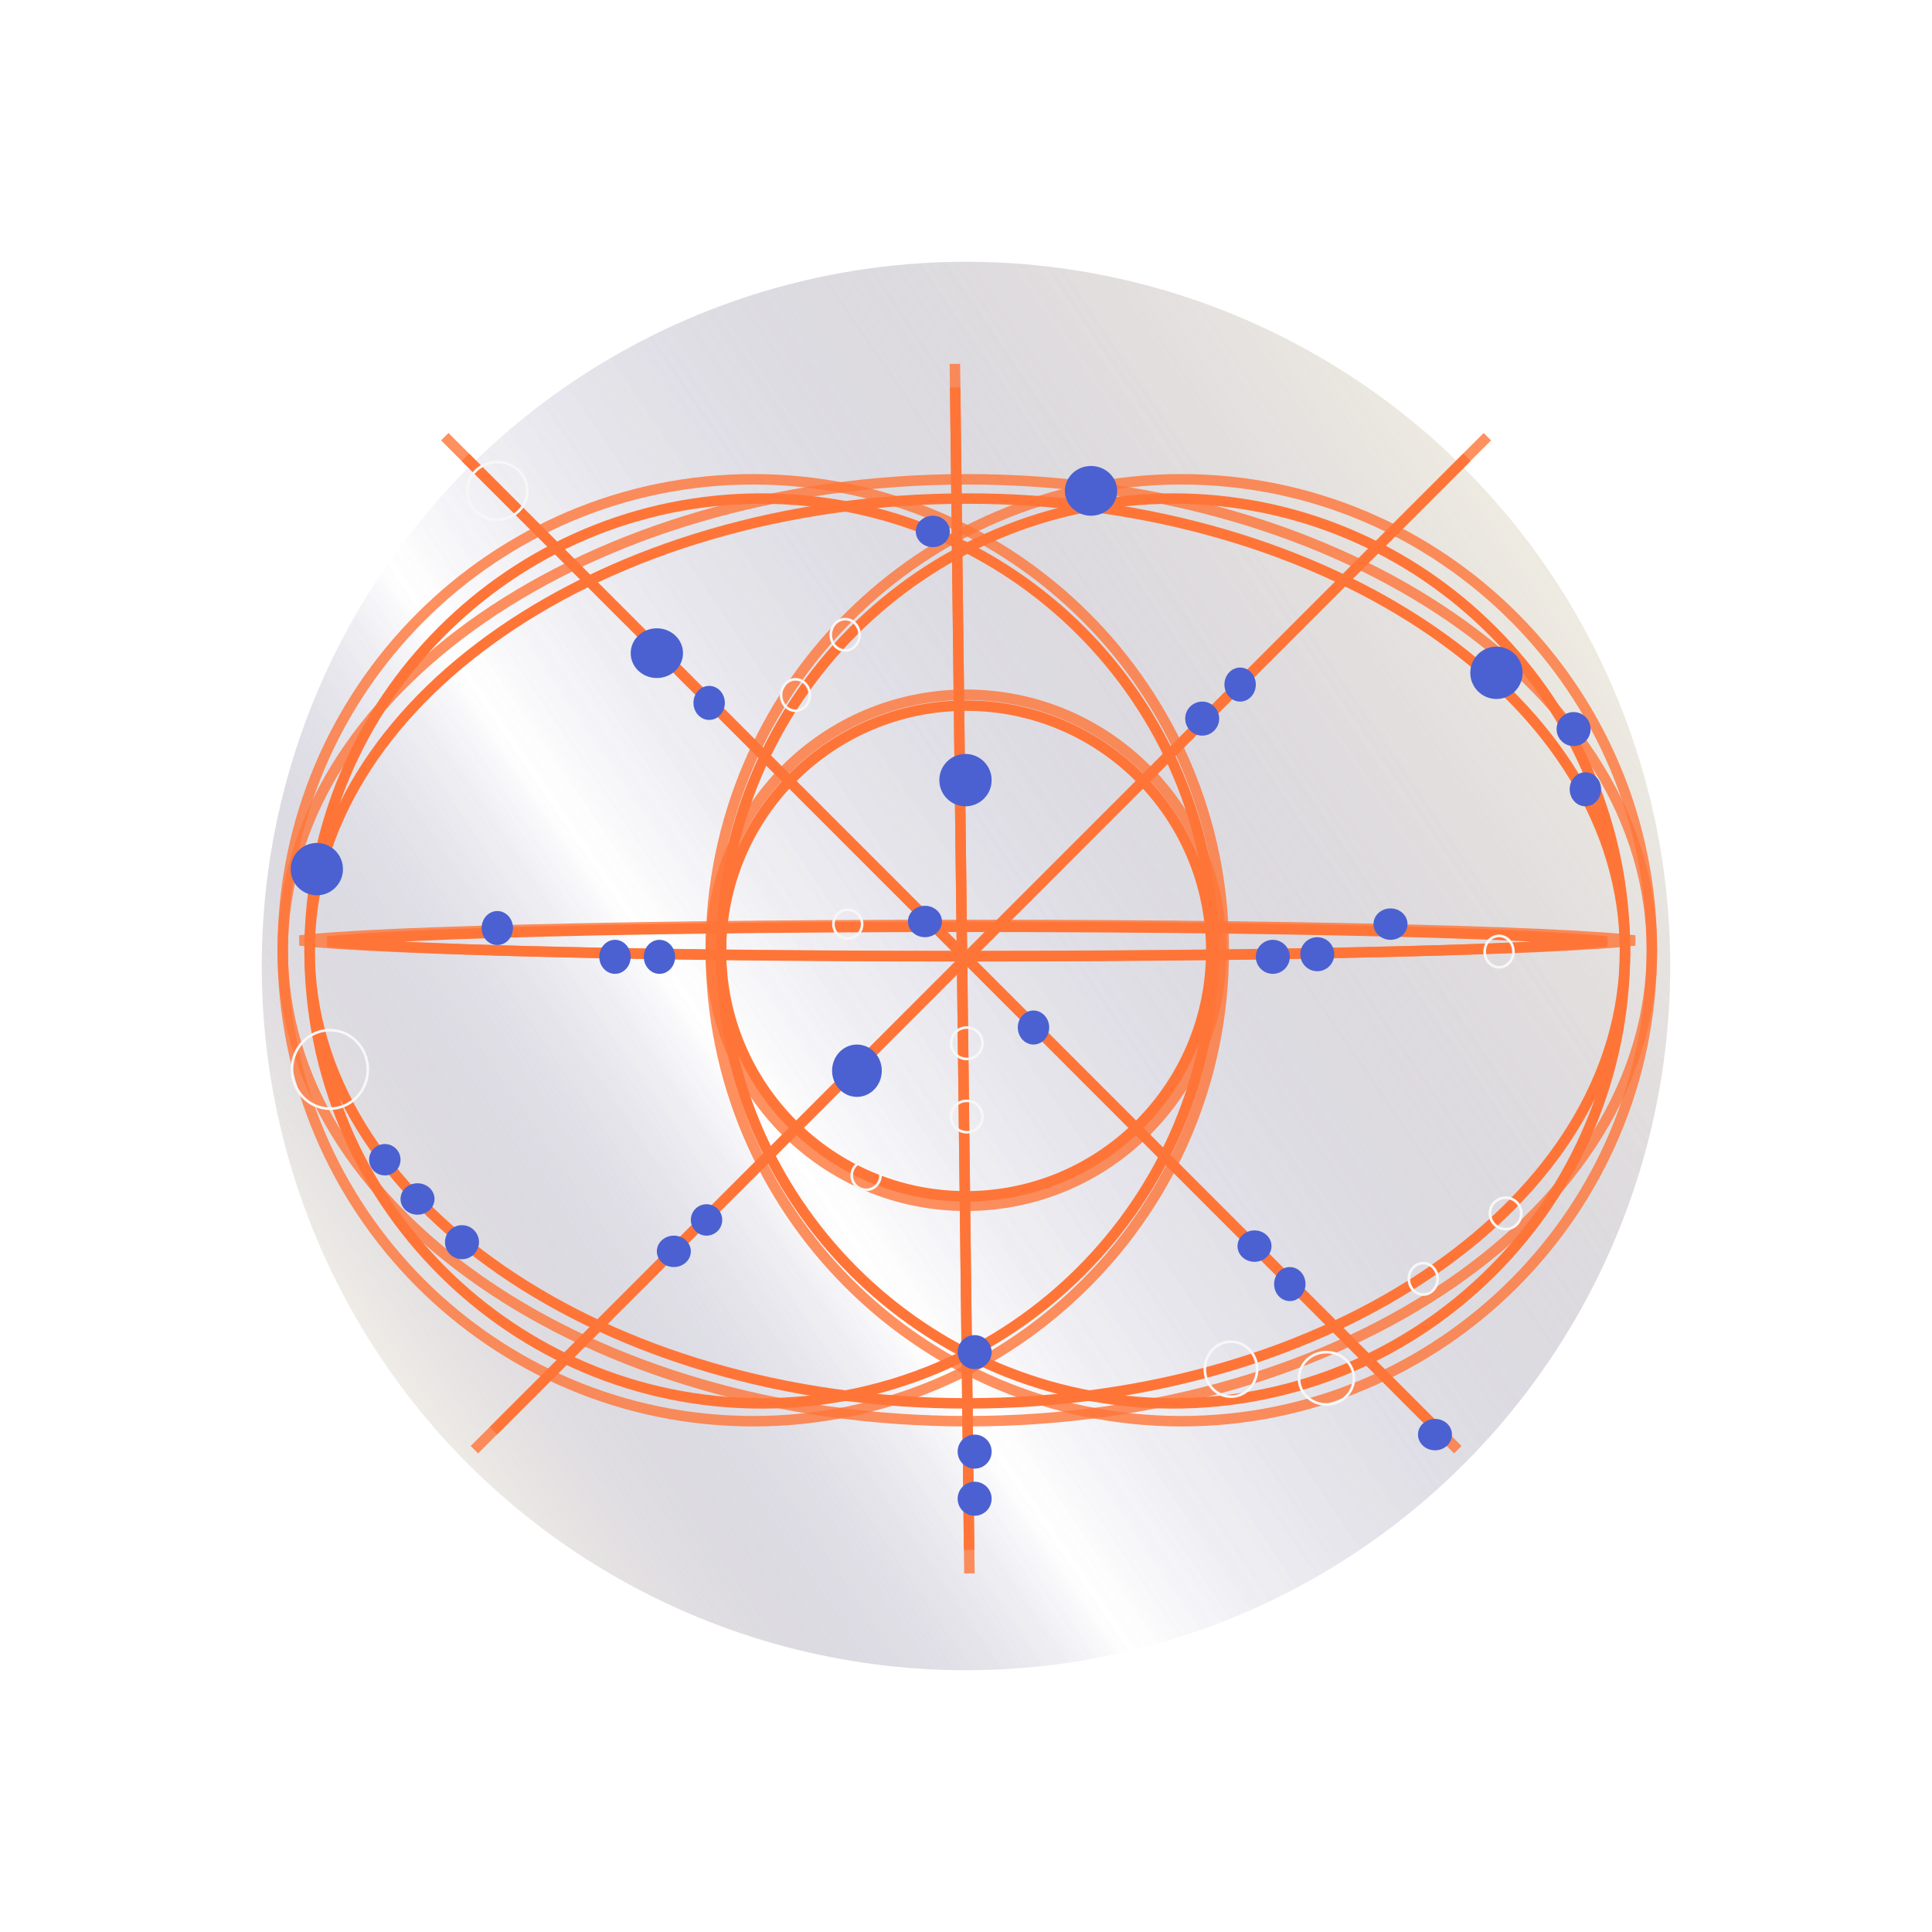 <svg width="738" height="738" viewBox="0 0 738 738" fill="none" xmlns="http://www.w3.org/2000/svg">
<g opacity="0.7" filter="url(#filter0_f_3263_1041)">
<circle cx="369" cy="369" r="269" fill="url(#paint0_linear_3263_1041)" fill-opacity="0.6"/>
</g>
<circle opacity="0.7" cx="369" cy="369" r="269" fill="url(#paint1_linear_3263_1041)" fill-opacity="0.6"/>
<g filter="url(#filter1_f_3263_1041)">
<path d="M467.48 362.985C467.48 462.343 387.006 542.886 287.74 542.886C188.474 542.886 108 462.343 108 362.985C108 263.627 188.474 183.084 287.74 183.084C387.006 183.084 467.48 263.627 467.48 362.985Z" stroke="#FF7538" stroke-opacity="0.8" stroke-width="4"/>
<path d="M466.546 362.986C466.546 416.891 422.886 460.587 369.033 460.587C315.179 460.587 271.52 416.891 271.52 362.986C271.52 309.081 315.179 265.385 369.033 265.385C422.886 265.385 466.546 309.081 466.546 362.986Z" stroke="#FF7538" stroke-opacity="0.8" stroke-width="4"/>
<path d="M631 362.985C631 462.343 550.526 542.886 451.26 542.886C351.994 542.886 271.52 462.343 271.52 362.985C271.52 263.627 351.994 183.084 451.26 183.084C550.526 183.084 631 263.627 631 362.985Z" stroke="#FF7538" stroke-opacity="0.8" stroke-width="4"/>
<path d="M631 362.985C631 412.371 602.005 457.297 554.686 489.962C507.377 522.621 441.909 542.886 369.5 542.886C297.091 542.886 231.623 522.621 184.314 489.962C136.995 457.297 108 412.371 108 362.985C108 313.599 136.995 268.672 184.314 236.007C231.623 203.348 297.091 183.084 369.5 183.084C441.909 183.084 507.377 203.348 554.686 236.007C602.005 268.672 631 313.599 631 362.985Z" stroke="#FF7538" stroke-opacity="0.8" stroke-width="4"/>
<path d="M114.526 359.244C117.727 358.869 121.855 358.501 126.849 358.145C140.142 357.197 159.404 356.341 183.238 355.622C230.896 354.185 296.75 353.295 369.5 353.295C442.25 353.295 508.104 354.185 555.762 355.622C579.596 356.341 598.858 357.197 612.151 358.145C617.145 358.501 621.273 358.869 624.474 359.244C621.273 359.62 617.145 359.987 612.151 360.344C598.858 361.292 579.596 362.147 555.762 362.866C508.104 364.304 442.25 365.194 369.5 365.194C296.75 365.194 230.896 364.304 183.238 362.866C159.404 362.147 140.142 361.292 126.849 360.344C121.855 359.987 117.727 359.62 114.526 359.244Z" stroke="#FF7538" stroke-opacity="0.8" stroke-width="4"/>
<line y1="-2" x2="462.034" y2="-2" transform="matrix(-0.012 -1 1 -0.012 372.305 601)" stroke="#FF7538" stroke-opacity="0.8" stroke-width="4"/>
<line y1="-2" x2="547.317" y2="-2" transform="matrix(0.707 -0.707 0.707 0.707 182.621 555.174)" stroke="#FF7538" stroke-opacity="0.8" stroke-width="4"/>
<line y1="-2" x2="547.317" y2="-2" transform="matrix(-0.707 -0.707 -0.707 0.707 555.445 555.174)" stroke="#FF7538" stroke-opacity="0.8" stroke-width="4"/>
</g>
<path d="M463.585 363.259C463.585 458.703 386.281 536.073 290.925 536.073C195.57 536.073 118.266 458.703 118.266 363.259C118.266 267.815 195.57 190.445 290.925 190.445C386.281 190.445 463.585 267.815 463.585 363.259Z" stroke="#FF7538" stroke-width="4"/>
<path d="M462.686 363.26C462.686 415.022 420.762 456.98 369.05 456.98C317.338 456.98 275.414 415.022 275.414 363.26C275.414 311.498 317.338 269.539 369.05 269.539C420.762 269.539 462.686 311.498 462.686 363.26Z" stroke="#FF7538" stroke-width="4"/>
<path d="M620.733 363.259C620.733 458.703 543.429 536.073 448.074 536.073C352.718 536.073 275.414 458.703 275.414 363.259C275.414 267.815 352.718 190.445 448.074 190.445C543.429 190.445 620.733 267.815 620.733 363.259Z" stroke="#FF7538" stroke-width="4"/>
<path d="M620.733 363.259C620.733 410.688 592.887 453.843 547.426 485.225C501.974 516.602 439.074 536.073 369.499 536.073C299.925 536.073 237.024 516.602 191.572 485.225C146.112 453.843 118.266 410.688 118.266 363.259C118.266 315.83 146.112 272.675 191.572 241.293C237.024 209.916 299.925 190.445 369.499 190.445C439.074 190.445 501.974 209.916 547.426 241.293C592.887 272.675 620.733 315.83 620.733 363.259Z" stroke="#FF7538" stroke-width="4"/>
<path d="M125.143 359.663C128.115 359.329 131.852 359.002 136.308 358.684C149.082 357.773 167.592 356.951 190.496 356.26C236.297 354.878 299.584 354.023 369.499 354.023C439.415 354.023 502.702 354.878 548.502 356.26C571.407 356.951 589.917 357.773 602.69 358.684C607.146 359.002 610.884 359.329 613.856 359.663C610.884 359.997 607.146 360.324 602.69 360.642C589.917 361.553 571.407 362.375 548.502 363.066C502.702 364.448 439.415 365.303 369.499 365.303C299.584 365.303 236.297 364.448 190.496 363.066C167.592 362.375 149.082 361.553 136.308 360.642C131.852 360.324 128.115 359.997 125.143 359.663Z" stroke="#FF7538" stroke-width="4"/>
<line y1="-2" x2="444.033" y2="-2" transform="matrix(-0.012 -1 1 -0.012 372.195 592)" stroke="#FF7538" stroke-width="4"/>
<line y1="-2" x2="525.993" y2="-2" transform="matrix(0.707 -0.707 0.707 0.707 189.902 547.959)" stroke="#FF7538" stroke-width="4"/>
<line y1="-2" x2="525.993" y2="-2" transform="matrix(-0.707 -0.707 -0.707 0.707 548.199 547.959)" stroke="#FF7538" stroke-width="4"/>
<path d="M140.505 408.5C140.505 416.8 134.003 423.5 126.018 423.5C118.033 423.5 111.531 416.8 111.531 408.5C111.531 400.2 118.033 393.5 126.018 393.5C134.003 393.5 140.505 400.2 140.505 408.5Z" stroke="#F7F7F7"/>
<path d="M201.451 187.5C201.451 193.556 196.327 198.5 189.962 198.5C183.597 198.5 178.473 193.556 178.473 187.5C178.473 181.444 183.597 176.5 189.962 176.5C196.327 176.5 201.451 181.444 201.451 187.5Z" stroke="#F7F7F7"/>
<path d="M309.357 265.5C309.357 268.853 306.859 271.5 303.862 271.5C300.865 271.5 298.367 268.853 298.367 265.5C298.367 262.147 300.865 259.5 303.862 259.5C306.859 259.5 309.357 262.147 309.357 265.5Z" stroke="#F7F7F7"/>
<path d="M328.337 242.5C328.337 245.853 325.84 248.5 322.842 248.5C319.845 248.5 317.348 245.853 317.348 242.5C317.348 239.147 319.845 236.5 322.842 236.5C325.84 236.5 328.337 239.147 328.337 242.5Z" stroke="#F7F7F7"/>
<path d="M329.337 353C329.337 356.038 326.877 358.5 323.842 358.5C320.808 358.5 318.348 356.038 318.348 353C318.348 349.962 320.808 347.5 323.842 347.5C326.877 347.5 329.337 349.962 329.337 353Z" stroke="#F7F7F7"/>
<path d="M375.297 398.5C375.297 401.814 372.613 404.5 369.303 404.5C365.993 404.5 363.309 401.814 363.309 398.5C363.309 395.186 365.993 392.5 369.303 392.5C372.613 392.5 375.297 395.186 375.297 398.5Z" stroke="#F7F7F7"/>
<path d="M336.333 449C336.333 452.038 333.873 454.5 330.838 454.5C327.804 454.5 325.344 452.038 325.344 449C325.344 445.962 327.804 443.5 330.838 443.5C333.873 443.5 336.333 445.962 336.333 449Z" stroke="#F7F7F7"/>
<path d="M549.146 488.5C549.146 491.853 546.648 494.5 543.651 494.5C540.654 494.5 538.156 491.853 538.156 488.5C538.156 485.147 540.654 482.5 543.651 482.5C546.648 482.5 549.146 485.147 549.146 488.5Z" stroke="#F7F7F7"/>
<path d="M581.117 463.5C581.117 466.814 578.433 469.5 575.123 469.5C571.813 469.5 569.129 466.814 569.129 463.5C569.129 460.186 571.813 457.5 575.123 457.5C578.433 457.5 581.117 460.186 581.117 463.5Z" stroke="#F7F7F7"/>
<path d="M578.118 363.5C578.118 366.853 575.621 369.5 572.624 369.5C569.626 369.5 567.129 366.853 567.129 363.5C567.129 360.147 569.626 357.5 572.624 357.5C575.621 357.5 578.118 360.147 578.118 363.5Z" stroke="#F7F7F7"/>
<path d="M480.204 523C480.204 528.822 475.709 533.5 470.213 533.5C464.718 533.5 460.223 528.822 460.223 523C460.223 517.178 464.718 512.5 470.213 512.5C475.709 512.5 480.204 517.178 480.204 523Z" stroke="#F7F7F7"/>
<path d="M517.172 526.5C517.172 532.002 512.497 536.5 506.682 536.5C500.866 536.5 496.191 532.002 496.191 526.5C496.191 520.998 500.866 516.5 506.682 516.5C512.497 516.5 517.172 520.998 517.172 526.5Z" stroke="#F7F7F7"/>
<path d="M375.297 426.5C375.297 429.814 372.613 432.5 369.303 432.5C365.993 432.5 363.309 429.814 363.309 426.5C363.309 423.186 365.993 420.5 369.303 420.5C372.613 420.5 375.297 423.186 375.297 426.5Z" stroke="#F7F7F7"/>
<g filter="url(#filter2_f_3263_1041)">
<ellipse cx="146.999" cy="443" rx="5.995" ry="6" fill="#4B61D1"/>
</g>
<g filter="url(#filter3_f_3263_1041)">
<ellipse cx="159.49" cy="458" rx="6.494" ry="6" fill="#4B61D1"/>
</g>
<g filter="url(#filter4_f_3263_1041)">
<ellipse cx="176.475" cy="474.5" rx="6.494" ry="6.5" fill="#4B61D1"/>
</g>
<g filter="url(#filter5_f_3263_1041)">
<ellipse cx="269.889" cy="466" rx="5.995" ry="6" fill="#4B61D1"/>
</g>
<g filter="url(#filter6_f_3263_1041)">
<ellipse cx="251.905" cy="365.5" rx="5.995" ry="6.5" fill="#4B61D1"/>
</g>
<g filter="url(#filter7_f_3263_1041)">
<ellipse cx="234.92" cy="365.5" rx="5.995" ry="6.5" fill="#4B61D1"/>
</g>
<g filter="url(#filter8_f_3263_1041)">
<ellipse cx="189.963" cy="354.5" rx="5.995" ry="6.5" fill="#4B61D1"/>
</g>
<g filter="url(#filter9_f_3263_1041)">
<ellipse cx="270.889" cy="268.5" rx="5.995" ry="6.5" fill="#4B61D1"/>
</g>
<g filter="url(#filter10_f_3263_1041)">
<ellipse cx="353.318" cy="352" rx="6.494" ry="6" fill="#4B61D1"/>
</g>
<g filter="url(#filter11_f_3263_1041)">
<ellipse cx="394.78" cy="392.5" rx="5.995" ry="6.5" fill="#4B61D1"/>
</g>
<g filter="url(#filter12_f_3263_1041)">
<ellipse cx="372.299" cy="572.5" rx="6.494" ry="6.5" fill="#4B61D1"/>
</g>
<g filter="url(#filter13_f_3263_1041)">
<ellipse cx="372.299" cy="554.5" rx="6.494" ry="6.5" fill="#4B61D1"/>
</g>
<g filter="url(#filter14_f_3263_1041)">
<ellipse cx="372.299" cy="516.5" rx="6.494" ry="6.5" fill="#4B61D1"/>
</g>
<g filter="url(#filter15_f_3263_1041)">
<ellipse cx="492.694" cy="490.5" rx="5.995" ry="6.5" fill="#4B61D1"/>
</g>
<g filter="url(#filter16_f_3263_1041)">
<ellipse cx="479.205" cy="476" rx="6.494" ry="6" fill="#4B61D1"/>
</g>
<g filter="url(#filter17_f_3263_1041)">
<ellipse cx="548.147" cy="548" rx="6.494" ry="6" fill="#4B61D1"/>
</g>
<g filter="url(#filter18_f_3263_1041)">
<ellipse cx="486.201" cy="365.5" rx="6.494" ry="6.5" fill="#4B61D1"/>
</g>
<g filter="url(#filter19_f_3263_1041)">
<ellipse cx="503.186" cy="364.5" rx="6.494" ry="6.5" fill="#4B61D1"/>
</g>
<g filter="url(#filter20_f_3263_1041)">
<ellipse cx="531.158" cy="353" rx="6.494" ry="6" fill="#4B61D1"/>
</g>
<g filter="url(#filter21_f_3263_1041)">
<ellipse cx="605.596" cy="301.5" rx="5.995" ry="6.5" fill="#4B61D1"/>
</g>
<g filter="url(#filter22_f_3263_1041)">
<ellipse cx="601.1" cy="278.5" rx="6.494" ry="6.5" fill="#4B61D1"/>
</g>
<g filter="url(#filter23_f_3263_1041)">
<ellipse cx="571.624" cy="257" rx="9.991" ry="10" fill="#4B61D1"/>
</g>
<g filter="url(#filter24_f_3263_1041)">
<ellipse cx="416.761" cy="187.5" rx="9.991" ry="9.5" fill="#4B61D1"/>
</g>
<g filter="url(#filter25_f_3263_1041)">
<ellipse cx="356.315" cy="203" rx="6.494" ry="6" fill="#4B61D1"/>
</g>
<g filter="url(#filter26_f_3263_1041)">
<ellipse cx="459.225" cy="274.5" rx="6.494" ry="6.5" fill="#4B61D1"/>
</g>
<g filter="url(#filter27_f_3263_1041)">
<ellipse cx="473.71" cy="261.5" rx="5.995" ry="6.5" fill="#4B61D1"/>
</g>
<g filter="url(#filter28_f_3263_1041)">
<ellipse cx="368.804" cy="298" rx="9.991" ry="10" fill="#4B61D1"/>
</g>
<g filter="url(#filter29_f_3263_1041)">
<ellipse cx="327.339" cy="409" rx="9.492" ry="10" fill="#4B61D1"/>
</g>
<g filter="url(#filter30_f_3263_1041)">
<ellipse cx="121.022" cy="332" rx="9.991" ry="10" fill="#4B61D1"/>
</g>
<g filter="url(#filter31_f_3263_1041)">
<ellipse cx="250.909" cy="249.5" rx="9.991" ry="9.5" fill="#4B61D1"/>
</g>
<g filter="url(#filter32_f_3263_1041)">
<ellipse cx="257.401" cy="478" rx="6.494" ry="6" fill="#4B61D1"/>
</g>
<defs>
<filter id="filter0_f_3263_1041" x="0" y="0" width="738" height="738" filterUnits="userSpaceOnUse" color-interpolation-filters="sRGB">
<feFlood flood-opacity="0" result="BackgroundImageFix"/>
<feBlend mode="normal" in="SourceGraphic" in2="BackgroundImageFix" result="shape"/>
<feGaussianBlur stdDeviation="50" result="effect1_foregroundBlur_3263_1041"/>
</filter>
<filter id="filter1_f_3263_1041" x="67.7" y="100.7" width="603.6" height="538.649" filterUnits="userSpaceOnUse" color-interpolation-filters="sRGB">
<feFlood flood-opacity="0" result="BackgroundImageFix"/>
<feBlend mode="normal" in="SourceGraphic" in2="BackgroundImageFix" result="shape"/>
<feGaussianBlur stdDeviation="19.15" result="effect1_foregroundBlur_3263_1041"/>
</filter>
<filter id="filter2_f_3263_1041" x="138.004" y="434" width="17.988" height="18" filterUnits="userSpaceOnUse" color-interpolation-filters="sRGB">
<feFlood flood-opacity="0" result="BackgroundImageFix"/>
<feBlend mode="normal" in="SourceGraphic" in2="BackgroundImageFix" result="shape"/>
<feGaussianBlur stdDeviation="1.5" result="effect1_foregroundBlur_3263_1041"/>
</filter>
<filter id="filter3_f_3263_1041" x="149.996" y="449" width="18.988" height="18" filterUnits="userSpaceOnUse" color-interpolation-filters="sRGB">
<feFlood flood-opacity="0" result="BackgroundImageFix"/>
<feBlend mode="normal" in="SourceGraphic" in2="BackgroundImageFix" result="shape"/>
<feGaussianBlur stdDeviation="1.5" result="effect1_foregroundBlur_3263_1041"/>
</filter>
<filter id="filter4_f_3263_1041" x="166.98" y="465" width="18.988" height="19" filterUnits="userSpaceOnUse" color-interpolation-filters="sRGB">
<feFlood flood-opacity="0" result="BackgroundImageFix"/>
<feBlend mode="normal" in="SourceGraphic" in2="BackgroundImageFix" result="shape"/>
<feGaussianBlur stdDeviation="1.5" result="effect1_foregroundBlur_3263_1041"/>
</filter>
<filter id="filter5_f_3263_1041" x="260.895" y="457" width="17.988" height="18" filterUnits="userSpaceOnUse" color-interpolation-filters="sRGB">
<feFlood flood-opacity="0" result="BackgroundImageFix"/>
<feBlend mode="normal" in="SourceGraphic" in2="BackgroundImageFix" result="shape"/>
<feGaussianBlur stdDeviation="1.5" result="effect1_foregroundBlur_3263_1041"/>
</filter>
<filter id="filter6_f_3263_1041" x="242.91" y="356" width="17.988" height="19" filterUnits="userSpaceOnUse" color-interpolation-filters="sRGB">
<feFlood flood-opacity="0" result="BackgroundImageFix"/>
<feBlend mode="normal" in="SourceGraphic" in2="BackgroundImageFix" result="shape"/>
<feGaussianBlur stdDeviation="1.5" result="effect1_foregroundBlur_3263_1041"/>
</filter>
<filter id="filter7_f_3263_1041" x="225.926" y="356" width="17.988" height="19" filterUnits="userSpaceOnUse" color-interpolation-filters="sRGB">
<feFlood flood-opacity="0" result="BackgroundImageFix"/>
<feBlend mode="normal" in="SourceGraphic" in2="BackgroundImageFix" result="shape"/>
<feGaussianBlur stdDeviation="1.5" result="effect1_foregroundBlur_3263_1041"/>
</filter>
<filter id="filter8_f_3263_1041" x="180.969" y="345" width="17.988" height="19" filterUnits="userSpaceOnUse" color-interpolation-filters="sRGB">
<feFlood flood-opacity="0" result="BackgroundImageFix"/>
<feBlend mode="normal" in="SourceGraphic" in2="BackgroundImageFix" result="shape"/>
<feGaussianBlur stdDeviation="1.5" result="effect1_foregroundBlur_3263_1041"/>
</filter>
<filter id="filter9_f_3263_1041" x="261.895" y="259" width="17.988" height="19" filterUnits="userSpaceOnUse" color-interpolation-filters="sRGB">
<feFlood flood-opacity="0" result="BackgroundImageFix"/>
<feBlend mode="normal" in="SourceGraphic" in2="BackgroundImageFix" result="shape"/>
<feGaussianBlur stdDeviation="1.5" result="effect1_foregroundBlur_3263_1041"/>
</filter>
<filter id="filter10_f_3263_1041" x="343.824" y="343" width="18.988" height="18" filterUnits="userSpaceOnUse" color-interpolation-filters="sRGB">
<feFlood flood-opacity="0" result="BackgroundImageFix"/>
<feBlend mode="normal" in="SourceGraphic" in2="BackgroundImageFix" result="shape"/>
<feGaussianBlur stdDeviation="1.5" result="effect1_foregroundBlur_3263_1041"/>
</filter>
<filter id="filter11_f_3263_1041" x="385.785" y="383" width="17.988" height="19" filterUnits="userSpaceOnUse" color-interpolation-filters="sRGB">
<feFlood flood-opacity="0" result="BackgroundImageFix"/>
<feBlend mode="normal" in="SourceGraphic" in2="BackgroundImageFix" result="shape"/>
<feGaussianBlur stdDeviation="1.5" result="effect1_foregroundBlur_3263_1041"/>
</filter>
<filter id="filter12_f_3263_1041" x="362.805" y="563" width="18.988" height="19" filterUnits="userSpaceOnUse" color-interpolation-filters="sRGB">
<feFlood flood-opacity="0" result="BackgroundImageFix"/>
<feBlend mode="normal" in="SourceGraphic" in2="BackgroundImageFix" result="shape"/>
<feGaussianBlur stdDeviation="1.5" result="effect1_foregroundBlur_3263_1041"/>
</filter>
<filter id="filter13_f_3263_1041" x="362.805" y="545" width="18.988" height="19" filterUnits="userSpaceOnUse" color-interpolation-filters="sRGB">
<feFlood flood-opacity="0" result="BackgroundImageFix"/>
<feBlend mode="normal" in="SourceGraphic" in2="BackgroundImageFix" result="shape"/>
<feGaussianBlur stdDeviation="1.5" result="effect1_foregroundBlur_3263_1041"/>
</filter>
<filter id="filter14_f_3263_1041" x="362.805" y="507" width="18.988" height="19" filterUnits="userSpaceOnUse" color-interpolation-filters="sRGB">
<feFlood flood-opacity="0" result="BackgroundImageFix"/>
<feBlend mode="normal" in="SourceGraphic" in2="BackgroundImageFix" result="shape"/>
<feGaussianBlur stdDeviation="1.5" result="effect1_foregroundBlur_3263_1041"/>
</filter>
<filter id="filter15_f_3263_1041" x="483.699" y="481" width="17.988" height="19" filterUnits="userSpaceOnUse" color-interpolation-filters="sRGB">
<feFlood flood-opacity="0" result="BackgroundImageFix"/>
<feBlend mode="normal" in="SourceGraphic" in2="BackgroundImageFix" result="shape"/>
<feGaussianBlur stdDeviation="1.5" result="effect1_foregroundBlur_3263_1041"/>
</filter>
<filter id="filter16_f_3263_1041" x="469.711" y="467" width="18.988" height="18" filterUnits="userSpaceOnUse" color-interpolation-filters="sRGB">
<feFlood flood-opacity="0" result="BackgroundImageFix"/>
<feBlend mode="normal" in="SourceGraphic" in2="BackgroundImageFix" result="shape"/>
<feGaussianBlur stdDeviation="1.5" result="effect1_foregroundBlur_3263_1041"/>
</filter>
<filter id="filter17_f_3263_1041" x="538.652" y="539" width="18.988" height="18" filterUnits="userSpaceOnUse" color-interpolation-filters="sRGB">
<feFlood flood-opacity="0" result="BackgroundImageFix"/>
<feBlend mode="normal" in="SourceGraphic" in2="BackgroundImageFix" result="shape"/>
<feGaussianBlur stdDeviation="1.5" result="effect1_foregroundBlur_3263_1041"/>
</filter>
<filter id="filter18_f_3263_1041" x="476.707" y="356" width="18.988" height="19" filterUnits="userSpaceOnUse" color-interpolation-filters="sRGB">
<feFlood flood-opacity="0" result="BackgroundImageFix"/>
<feBlend mode="normal" in="SourceGraphic" in2="BackgroundImageFix" result="shape"/>
<feGaussianBlur stdDeviation="1.5" result="effect1_foregroundBlur_3263_1041"/>
</filter>
<filter id="filter19_f_3263_1041" x="493.691" y="355" width="18.988" height="19" filterUnits="userSpaceOnUse" color-interpolation-filters="sRGB">
<feFlood flood-opacity="0" result="BackgroundImageFix"/>
<feBlend mode="normal" in="SourceGraphic" in2="BackgroundImageFix" result="shape"/>
<feGaussianBlur stdDeviation="1.5" result="effect1_foregroundBlur_3263_1041"/>
</filter>
<filter id="filter20_f_3263_1041" x="521.664" y="344" width="18.988" height="18" filterUnits="userSpaceOnUse" color-interpolation-filters="sRGB">
<feFlood flood-opacity="0" result="BackgroundImageFix"/>
<feBlend mode="normal" in="SourceGraphic" in2="BackgroundImageFix" result="shape"/>
<feGaussianBlur stdDeviation="1.5" result="effect1_foregroundBlur_3263_1041"/>
</filter>
<filter id="filter21_f_3263_1041" x="596.602" y="292" width="17.988" height="19" filterUnits="userSpaceOnUse" color-interpolation-filters="sRGB">
<feFlood flood-opacity="0" result="BackgroundImageFix"/>
<feBlend mode="normal" in="SourceGraphic" in2="BackgroundImageFix" result="shape"/>
<feGaussianBlur stdDeviation="1.5" result="effect1_foregroundBlur_3263_1041"/>
</filter>
<filter id="filter22_f_3263_1041" x="591.605" y="269" width="18.988" height="19" filterUnits="userSpaceOnUse" color-interpolation-filters="sRGB">
<feFlood flood-opacity="0" result="BackgroundImageFix"/>
<feBlend mode="normal" in="SourceGraphic" in2="BackgroundImageFix" result="shape"/>
<feGaussianBlur stdDeviation="1.5" result="effect1_foregroundBlur_3263_1041"/>
</filter>
<filter id="filter23_f_3263_1041" x="556.633" y="242" width="29.98" height="30" filterUnits="userSpaceOnUse" color-interpolation-filters="sRGB">
<feFlood flood-opacity="0" result="BackgroundImageFix"/>
<feBlend mode="normal" in="SourceGraphic" in2="BackgroundImageFix" result="shape"/>
<feGaussianBlur stdDeviation="2.5" result="effect1_foregroundBlur_3263_1041"/>
</filter>
<filter id="filter24_f_3263_1041" x="401.77" y="173" width="29.98" height="29" filterUnits="userSpaceOnUse" color-interpolation-filters="sRGB">
<feFlood flood-opacity="0" result="BackgroundImageFix"/>
<feBlend mode="normal" in="SourceGraphic" in2="BackgroundImageFix" result="shape"/>
<feGaussianBlur stdDeviation="2.5" result="effect1_foregroundBlur_3263_1041"/>
</filter>
<filter id="filter25_f_3263_1041" x="346.82" y="194" width="18.988" height="18" filterUnits="userSpaceOnUse" color-interpolation-filters="sRGB">
<feFlood flood-opacity="0" result="BackgroundImageFix"/>
<feBlend mode="normal" in="SourceGraphic" in2="BackgroundImageFix" result="shape"/>
<feGaussianBlur stdDeviation="1.5" result="effect1_foregroundBlur_3263_1041"/>
</filter>
<filter id="filter26_f_3263_1041" x="449.73" y="265" width="18.988" height="19" filterUnits="userSpaceOnUse" color-interpolation-filters="sRGB">
<feFlood flood-opacity="0" result="BackgroundImageFix"/>
<feBlend mode="normal" in="SourceGraphic" in2="BackgroundImageFix" result="shape"/>
<feGaussianBlur stdDeviation="1.5" result="effect1_foregroundBlur_3263_1041"/>
</filter>
<filter id="filter27_f_3263_1041" x="464.715" y="252" width="17.988" height="19" filterUnits="userSpaceOnUse" color-interpolation-filters="sRGB">
<feFlood flood-opacity="0" result="BackgroundImageFix"/>
<feBlend mode="normal" in="SourceGraphic" in2="BackgroundImageFix" result="shape"/>
<feGaussianBlur stdDeviation="1.5" result="effect1_foregroundBlur_3263_1041"/>
</filter>
<filter id="filter28_f_3263_1041" x="353.812" y="283" width="29.98" height="30" filterUnits="userSpaceOnUse" color-interpolation-filters="sRGB">
<feFlood flood-opacity="0" result="BackgroundImageFix"/>
<feBlend mode="normal" in="SourceGraphic" in2="BackgroundImageFix" result="shape"/>
<feGaussianBlur stdDeviation="2.5" result="effect1_foregroundBlur_3263_1041"/>
</filter>
<filter id="filter29_f_3263_1041" x="312.848" y="394" width="28.984" height="30" filterUnits="userSpaceOnUse" color-interpolation-filters="sRGB">
<feFlood flood-opacity="0" result="BackgroundImageFix"/>
<feBlend mode="normal" in="SourceGraphic" in2="BackgroundImageFix" result="shape"/>
<feGaussianBlur stdDeviation="2.5" result="effect1_foregroundBlur_3263_1041"/>
</filter>
<filter id="filter30_f_3263_1041" x="106.031" y="317" width="29.98" height="30" filterUnits="userSpaceOnUse" color-interpolation-filters="sRGB">
<feFlood flood-opacity="0" result="BackgroundImageFix"/>
<feBlend mode="normal" in="SourceGraphic" in2="BackgroundImageFix" result="shape"/>
<feGaussianBlur stdDeviation="2.5" result="effect1_foregroundBlur_3263_1041"/>
</filter>
<filter id="filter31_f_3263_1041" x="235.918" y="235" width="29.98" height="29" filterUnits="userSpaceOnUse" color-interpolation-filters="sRGB">
<feFlood flood-opacity="0" result="BackgroundImageFix"/>
<feBlend mode="normal" in="SourceGraphic" in2="BackgroundImageFix" result="shape"/>
<feGaussianBlur stdDeviation="2.5" result="effect1_foregroundBlur_3263_1041"/>
</filter>
<filter id="filter32_f_3263_1041" x="247.906" y="469" width="18.988" height="18" filterUnits="userSpaceOnUse" color-interpolation-filters="sRGB">
<feFlood flood-opacity="0" result="BackgroundImageFix"/>
<feBlend mode="normal" in="SourceGraphic" in2="BackgroundImageFix" result="shape"/>
<feGaussianBlur stdDeviation="1.5" result="effect1_foregroundBlur_3263_1041"/>
</filter>
<linearGradient id="paint0_linear_3263_1041" x1="68.73" y1="668.14" x2="724.276" y2="220.937" gradientUnits="userSpaceOnUse">
<stop offset="0.148" stop-color="#FFFAE6"/>
<stop offset="0.405" stop-color="#474379" stop-opacity="0"/>
<stop offset="0.946" stop-color="#FFF8DC"/>
</linearGradient>
<linearGradient id="paint1_linear_3263_1041" x1="68.73" y1="668.14" x2="724.276" y2="220.937" gradientUnits="userSpaceOnUse">
<stop offset="0.148" stop-color="#FFFAE6"/>
<stop offset="0.405" stop-color="#474379" stop-opacity="0"/>
<stop offset="0.946" stop-color="#FFF8DC"/>
</linearGradient>
</defs>
</svg>
